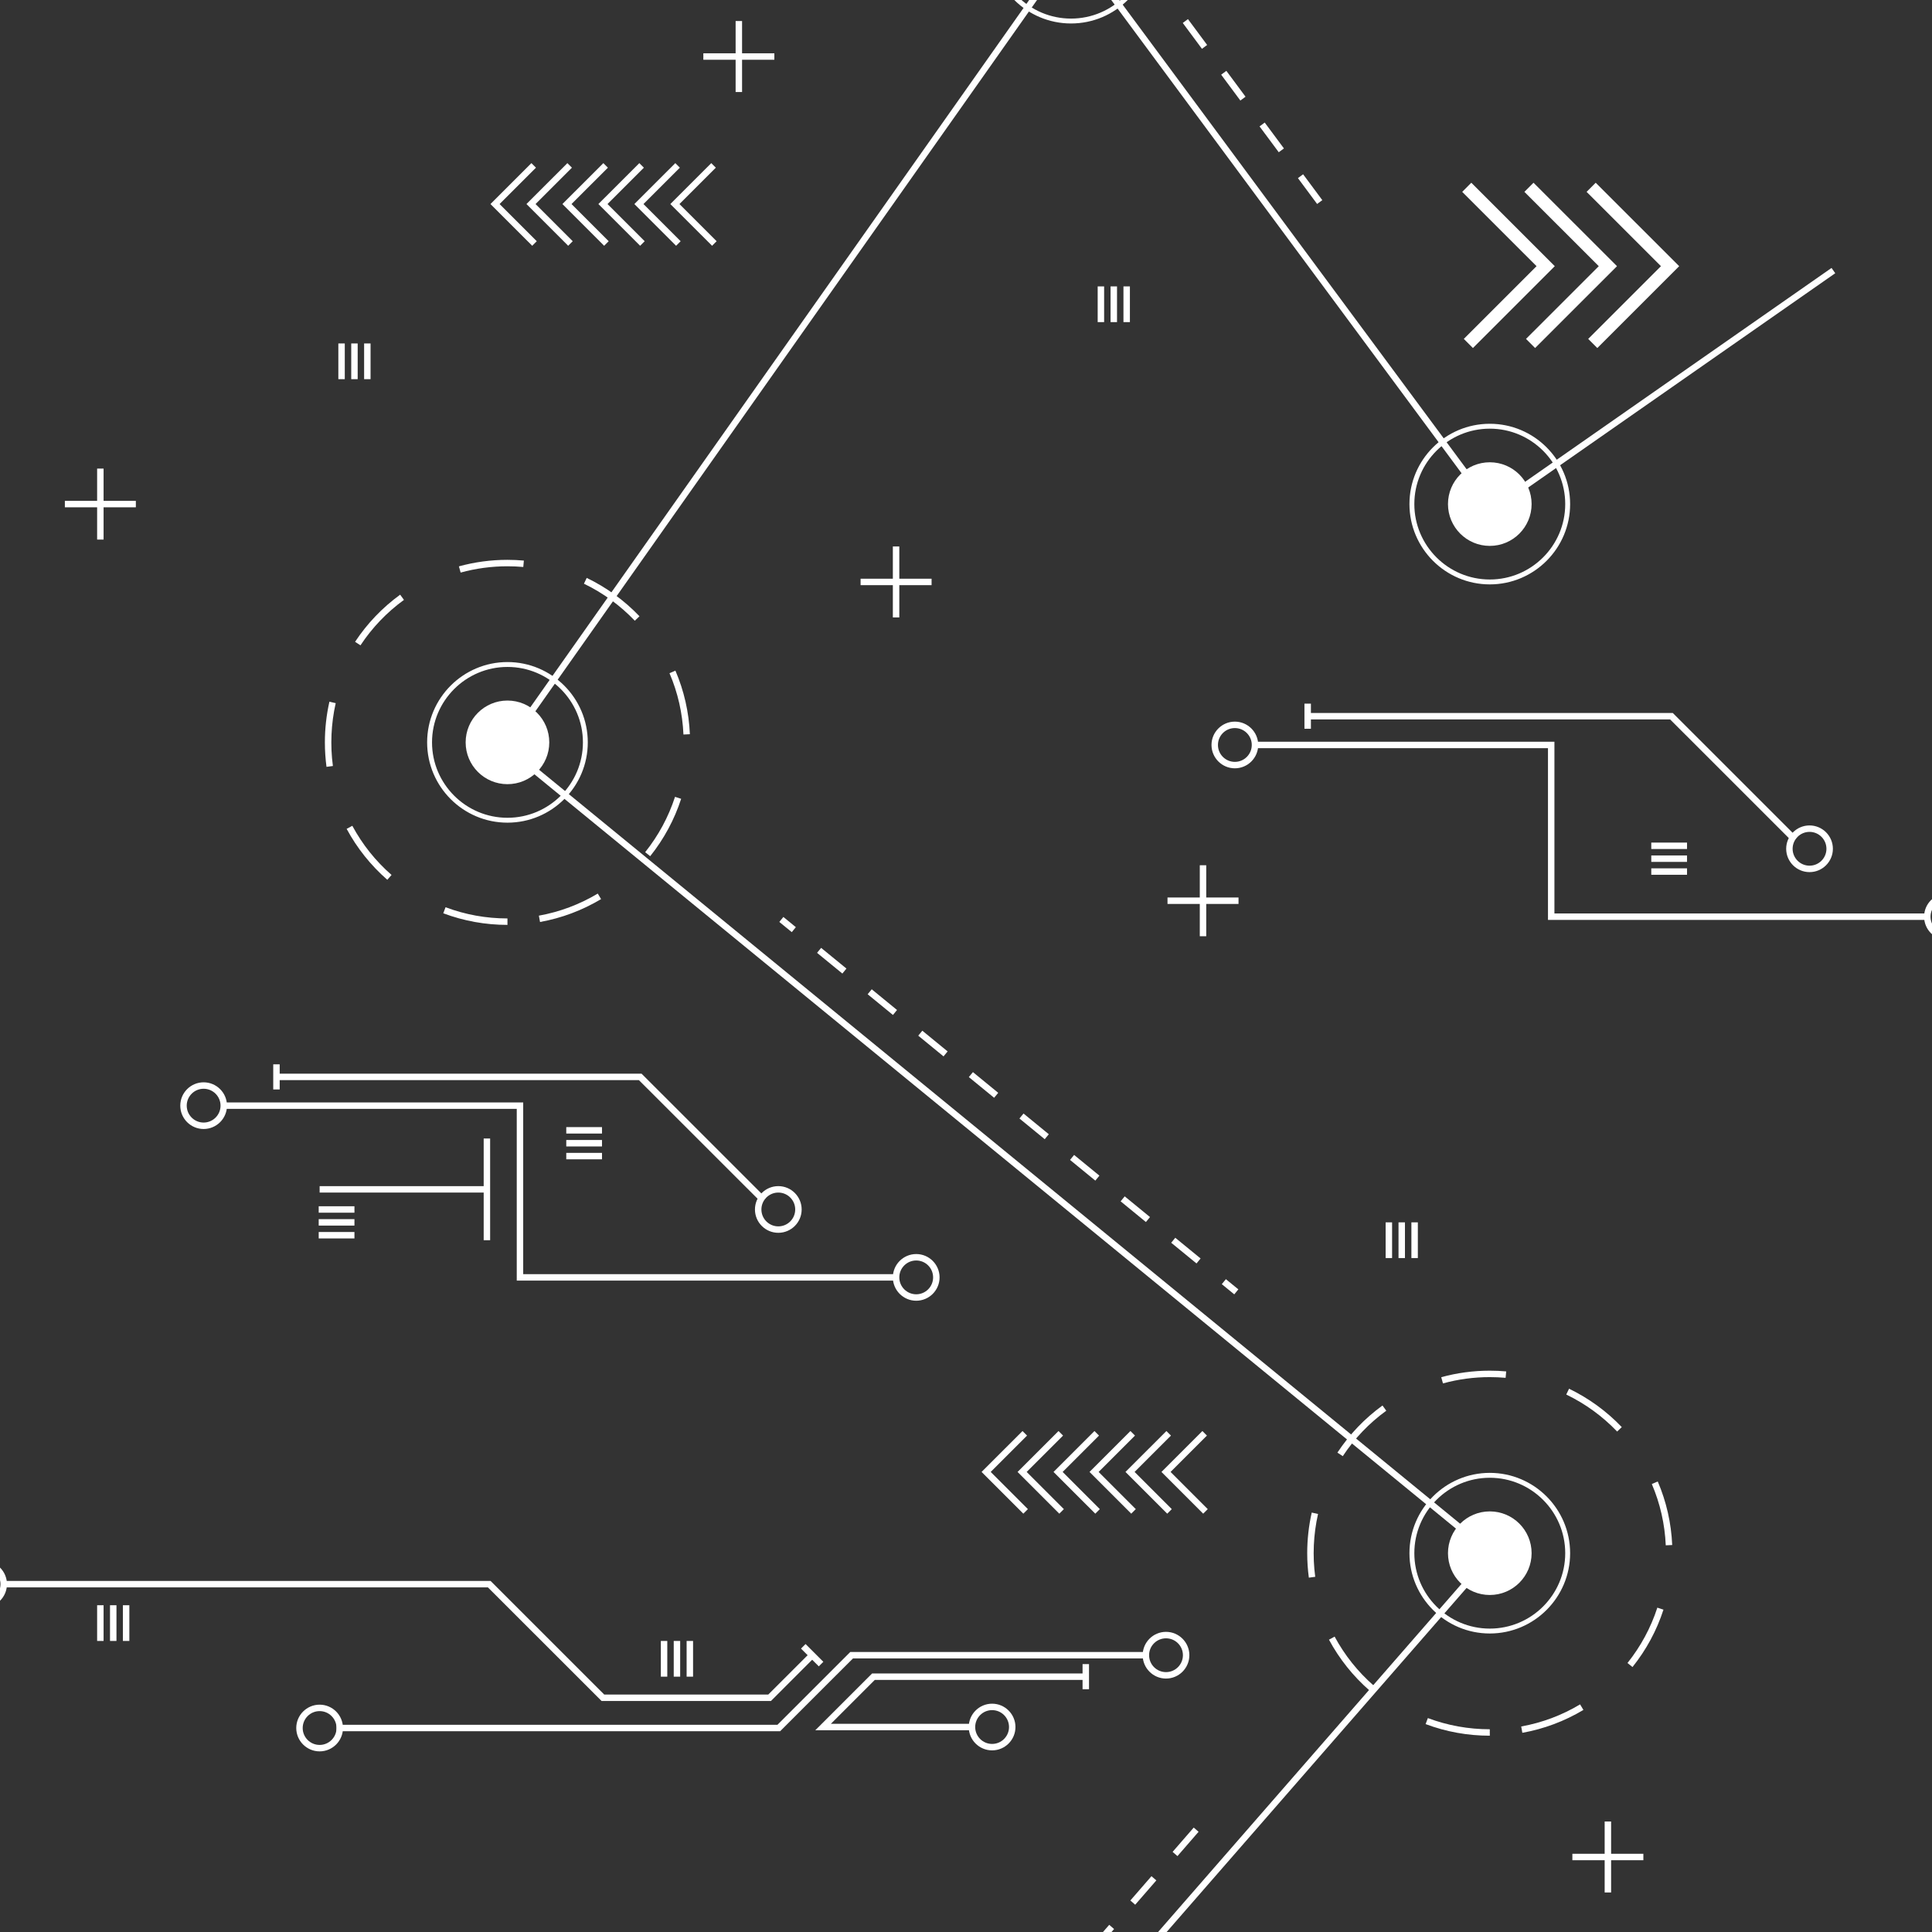 <svg xmlns="http://www.w3.org/2000/svg" xmlns:xlink="http://www.w3.org/1999/xlink" width="1400" zoomAndPan="magnify" viewBox="0 0 1050 1050" height="1400" preserveAspectRatio="xMidYMid meet" version="1.0"><rect x="0" y="0" width="1050" height="1050" fill="#333333" stroke="none"/><defs><clipPath id="id1"><path d="M 272.152 0 L 998 0 L 998 1050 L 272.152 1050 Z M 272.152 0 " clip-rule="nonzero"/></clipPath></defs><g clip-path="url(#id1)"><path fill="#ffffff" d="M 272.754 406.328 L 583.215 -33.871 L 584.648 -31.922 L 811.23 274.148 L 995.402 145.621 L 997.414 148.496 L 810.445 278.969 L 583.285 -27.898 L 277.492 405.68 L 813.344 844.312 L 812.156 845.676 L 487.605 1217.996 L 741.176 1473.215 L 738.688 1475.688 L 482.82 1218.145 L 483.895 1216.918 L 808.328 844.727 L 272.754 406.328 " fill-opacity="1" fill-rule="nonzero"/></g><path fill="#ffffff" d="M 275.793 426.18 C 263.242 426.18 253.07 416.012 253.07 403.461 C 253.07 390.914 263.242 380.734 275.793 380.734 C 288.348 380.734 298.52 390.914 298.52 403.461 C 298.52 416.012 288.348 426.18 275.793 426.18 " fill-opacity="1" fill-rule="nonzero"/><path fill="#ffffff" d="M 316.805 403.461 C 316.805 380.863 298.402 362.469 275.793 362.469 C 253.188 362.469 234.797 380.863 234.797 403.461 C 234.797 426.062 253.188 444.445 275.793 444.445 C 298.402 444.445 316.805 426.062 316.805 403.461 Z M 232.137 403.461 C 232.137 379.395 251.719 359.812 275.793 359.812 C 299.871 359.812 319.449 379.395 319.449 403.461 C 319.449 427.531 299.871 447.102 275.793 447.102 C 251.719 447.102 232.137 427.531 232.137 403.461 " fill-opacity="1" fill-rule="nonzero"/><path fill="#ffffff" d="M 809.672 296.68 C 797.117 296.68 786.945 286.5 786.945 273.953 C 786.945 261.406 797.117 251.238 809.672 251.238 C 822.223 251.238 832.395 261.406 832.395 273.953 C 832.395 286.5 822.223 296.68 809.672 296.68 " fill-opacity="1" fill-rule="nonzero"/><path fill="#ffffff" d="M 850.668 273.953 C 850.668 251.363 832.277 232.969 809.672 232.969 C 787.062 232.969 768.66 251.363 768.66 273.953 C 768.66 296.551 787.062 314.945 809.672 314.945 C 832.277 314.945 850.668 296.551 850.668 273.953 Z M 766.004 273.953 C 766.004 249.887 785.594 230.312 809.672 230.312 C 833.746 230.312 853.328 249.887 853.328 273.953 C 853.328 298.02 833.746 317.605 809.672 317.605 C 785.594 317.605 766.004 298.02 766.004 273.953 " fill-opacity="1" fill-rule="nonzero"/><path fill="#ffffff" d="M 623.082 -30.879 C 623.082 -53.48 604.691 -71.875 582.082 -71.875 C 559.477 -71.875 541.074 -53.48 541.074 -30.879 C 541.074 -8.281 559.477 10.102 582.082 10.102 C 604.691 10.102 623.082 -8.281 623.082 -30.879 Z M 538.414 -30.879 C 538.414 -54.949 558.008 -74.531 582.082 -74.531 C 606.16 -74.531 625.738 -54.949 625.738 -30.879 C 625.738 -6.812 606.16 12.758 582.082 12.758 C 558.008 12.758 538.414 -6.812 538.414 -30.879 " fill-opacity="1" fill-rule="nonzero"/><path fill="#ffffff" d="M 809.672 866.84 C 797.117 866.84 786.945 856.672 786.945 844.125 C 786.945 831.578 797.117 821.41 809.672 821.41 C 822.223 821.41 832.395 831.578 832.395 844.125 C 832.395 856.672 822.223 866.84 809.672 866.84 " fill-opacity="1" fill-rule="nonzero"/><path fill="#ffffff" d="M 850.668 844.125 C 850.668 821.527 832.277 803.133 809.672 803.133 C 787.062 803.133 768.66 821.527 768.66 844.125 C 768.66 866.727 787.062 885.109 809.672 885.109 C 832.277 885.109 850.668 866.727 850.668 844.125 Z M 766.004 844.125 C 766.004 820.059 785.594 800.473 809.672 800.473 C 833.746 800.473 853.328 820.059 853.328 844.125 C 853.328 868.191 833.746 887.766 809.672 887.766 C 785.594 887.766 766.004 868.191 766.004 844.125 " fill-opacity="1" fill-rule="nonzero"/><path fill="#ffffff" d="M 664.02 697.91 L 666.242 695.203 L 673.016 700.738 L 670.793 703.453 L 664.02 697.91 " fill-opacity="1" fill-rule="nonzero"/><path fill="#ffffff" d="M 636.523 675.402 L 638.742 672.695 L 652.496 683.949 L 650.277 686.656 Z M 609.039 652.895 L 611.258 650.191 L 625 661.445 L 622.781 664.148 Z M 581.539 630.387 L 583.758 627.684 L 597.504 638.938 L 595.281 641.641 Z M 554.043 607.879 L 556.262 605.176 L 570.004 616.43 L 567.785 619.133 Z M 526.543 585.371 L 528.766 582.668 L 542.508 593.922 L 540.289 596.625 Z M 499.047 562.863 L 501.266 560.16 L 515.008 571.414 L 512.789 574.117 Z M 471.551 540.355 L 473.77 537.652 L 487.512 548.906 L 485.293 551.609 Z M 444.051 517.848 L 446.27 515.145 L 460.027 526.398 L 457.805 529.102 L 444.051 517.848 " fill-opacity="1" fill-rule="nonzero"/><path fill="#ffffff" d="M 423.535 501.051 L 425.754 498.344 L 432.527 503.891 L 430.309 506.594 L 423.535 501.051 " fill-opacity="1" fill-rule="nonzero"/><path fill="#ffffff" d="M 705.402 96.805 L 708.211 94.715 L 718.648 108.773 L 715.828 110.855 Z M 684.539 68.691 L 687.348 66.602 L 697.785 80.664 L 694.977 82.742 Z M 663.676 40.582 L 666.496 38.504 L 676.922 52.551 L 674.113 54.645 Z M 642.812 12.473 L 645.633 10.391 L 656.059 24.441 L 653.238 26.531 L 642.812 12.473 " fill-opacity="1" fill-rule="nonzero"/><path fill="#ffffff" d="M 897.723 806.527 L 900.949 805.152 C 905.641 816.094 908.277 827.719 908.809 839.688 L 905.305 839.852 C 904.797 828.297 902.242 817.09 897.723 806.527 Z M 884.5 903.812 C 891.711 894.777 897.18 884.656 900.727 873.727 L 904.059 874.812 C 900.383 886.137 894.719 896.641 887.227 906 Z M 851.223 757.898 L 852.75 754.742 C 863.488 759.93 873.125 766.945 881.402 775.598 L 878.883 778.012 C 870.883 769.66 861.578 762.898 851.223 757.898 Z M 826.742 938.305 C 838.082 936.258 848.844 932.227 858.746 926.297 L 860.551 929.305 C 850.273 935.449 839.109 939.633 827.355 941.746 Z M 783.281 748.48 C 791.836 746.125 800.711 744.934 809.672 744.934 C 812.641 744.934 815.645 745.062 818.582 745.328 L 818.27 748.816 C 815.438 748.562 812.547 748.434 809.672 748.434 C 801.023 748.434 792.461 749.578 784.219 751.855 Z M 774.785 937.008 L 776.012 933.738 C 786.762 937.773 798.09 939.816 809.672 939.816 L 809.672 943.316 C 797.66 943.316 785.93 941.191 774.785 937.008 Z M 726.852 789.465 C 733.441 779.504 741.684 770.883 751.348 763.859 L 753.414 766.691 C 744.086 773.473 736.137 781.781 729.766 791.395 Z M 722.266 891.129 L 725.34 889.465 C 730.805 899.598 737.984 908.586 746.676 916.176 L 744.363 918.812 C 735.359 910.941 727.918 901.621 722.266 891.129 Z M 710.441 844.125 C 710.441 836.672 711.273 829.242 712.902 822.047 L 716.324 822.82 C 713.793 833.922 713.285 845.719 714.797 856.961 L 711.332 857.426 C 710.742 853.059 710.441 848.586 710.441 844.125 " fill-opacity="1" fill-rule="nonzero"/><path fill="#ffffff" d="M 363.859 365.867 L 367.07 364.48 C 371.766 375.434 374.41 387.055 374.934 399.027 L 371.441 399.188 C 370.934 387.633 368.379 376.414 363.859 365.867 Z M 350.637 463.141 C 357.848 454.117 363.305 443.996 366.863 433.062 L 370.191 434.141 C 366.504 445.473 360.844 455.965 353.363 465.324 Z M 317.359 317.234 L 318.871 314.078 C 329.609 319.258 339.262 326.27 347.539 334.922 L 345.008 337.352 C 337.02 328.996 327.715 322.227 317.359 317.234 Z M 292.867 497.641 C 304.207 495.594 314.977 491.562 324.871 485.637 L 326.676 488.641 C 316.398 494.773 305.246 498.969 293.492 501.082 Z M 249.406 307.805 C 257.973 305.449 266.848 304.258 275.793 304.258 C 278.777 304.258 281.77 304.398 284.707 304.664 L 284.395 308.141 C 281.562 307.887 278.672 307.762 275.793 307.762 C 267.16 307.762 258.594 308.914 250.344 311.18 Z M 240.91 496.348 L 242.148 493.066 C 252.887 497.109 264.211 499.152 275.793 499.152 L 275.793 502.656 C 263.797 502.656 252.055 500.527 240.91 496.348 Z M 192.977 348.801 C 199.566 338.84 207.809 330.223 217.48 323.195 L 219.539 326.027 C 210.211 332.809 202.258 341.117 195.902 350.73 Z M 188.391 450.465 L 191.477 448.801 C 196.93 458.934 204.109 467.922 212.801 475.516 L 210.488 478.148 C 201.484 470.281 194.055 460.957 188.391 450.465 Z M 176.566 403.461 C 176.566 396.012 177.398 388.582 179.027 381.371 L 182.449 382.145 C 179.93 393.25 179.406 405.035 180.922 416.301 L 177.441 416.762 C 176.867 412.395 176.566 407.91 176.566 403.461 " fill-opacity="1" fill-rule="nonzero"/><path fill="#ffffff" d="M 637.285 1006.449 L 648.766 993.242 L 651.398 995.531 L 639.922 1008.75 Z M 614.32 1032.875 L 625.797 1019.668 L 628.445 1021.957 L 616.957 1035.172 Z M 591.363 1059.297 L 602.844 1046.094 L 605.477 1048.391 L 594 1061.598 Z M 568.398 1085.734 L 579.875 1072.516 L 582.523 1074.805 L 571.043 1088.023 Z M 545.441 1112.148 L 556.922 1098.941 L 559.566 1101.227 L 548.078 1114.445 Z M 528.797 1131.305 L 533.965 1125.363 L 536.602 1127.652 L 531.434 1133.602 L 528.797 1131.305 " fill-opacity="1" fill-rule="nonzero"/><path fill="#ffffff" d="M 862.285 104.27 L 867.23 99.312 L 912.598 144.66 L 868.109 189.145 L 863.152 184.188 L 902.691 144.66 L 862.285 104.27 " fill-opacity="1" fill-rule="nonzero"/><path fill="#ffffff" d="M 828.477 104.27 L 833.434 99.312 L 878.801 144.66 L 834.301 189.145 L 829.355 184.188 L 868.895 144.66 L 828.477 104.27 " fill-opacity="1" fill-rule="nonzero"/><path fill="#ffffff" d="M 794.68 104.27 L 799.625 99.312 L 844.992 144.66 L 800.504 189.145 L 795.547 184.188 L 835.086 144.66 L 794.68 104.27 " fill-opacity="1" fill-rule="nonzero"/><path fill="#ffffff" d="M 572.57 799.965 L 594.82 777.734 L 597.293 780.207 L 577.527 799.965 L 597.734 820.176 L 595.262 822.648 L 572.57 799.965 " fill-opacity="1" fill-rule="nonzero"/><path fill="#ffffff" d="M 611.672 799.965 L 633.922 777.734 L 636.398 780.207 L 616.621 799.965 L 636.836 820.176 L 634.363 822.648 L 611.672 799.965 " fill-opacity="1" fill-rule="nonzero"/><path fill="#ffffff" d="M 631.23 799.965 L 653.469 777.734 L 655.941 780.207 L 636.176 799.965 L 656.383 820.176 L 653.906 822.648 L 631.23 799.965 " fill-opacity="1" fill-rule="nonzero"/><path fill="#ffffff" d="M 533.469 799.965 L 555.719 777.734 L 558.191 780.207 L 538.426 799.965 L 558.633 820.176 L 556.156 822.648 L 533.469 799.965 " fill-opacity="1" fill-rule="nonzero"/><path fill="#ffffff" d="M 553.023 799.965 L 575.273 777.734 L 577.75 780.207 L 557.973 799.965 L 578.188 820.176 L 575.715 822.648 L 553.023 799.965 " fill-opacity="1" fill-rule="nonzero"/><path fill="#ffffff" d="M 592.129 799.965 L 614.367 777.734 L 616.84 780.207 L 597.074 799.965 L 617.277 820.176 L 614.805 822.648 L 592.129 799.965 " fill-opacity="1" fill-rule="nonzero"/><path fill="#ffffff" d="M 305.66 110.891 L 327.91 88.66 L 330.387 91.133 L 310.609 110.891 L 330.812 131.098 L 328.34 133.57 L 305.66 110.891 " fill-opacity="1" fill-rule="nonzero"/><path fill="#ffffff" d="M 344.766 110.891 L 367.016 88.66 L 369.488 91.133 L 349.711 110.891 L 369.914 131.098 L 367.441 133.57 L 344.766 110.891 " fill-opacity="1" fill-rule="nonzero"/><path fill="#ffffff" d="M 364.309 110.891 L 386.559 88.66 L 389.031 91.133 L 369.258 110.891 L 389.473 131.098 L 387 133.57 L 364.309 110.891 " fill-opacity="1" fill-rule="nonzero"/><path fill="#ffffff" d="M 266.559 110.891 L 288.809 88.66 L 291.281 91.133 L 271.508 110.891 L 291.723 131.098 L 289.25 133.57 L 266.559 110.891 " fill-opacity="1" fill-rule="nonzero"/><path fill="#ffffff" d="M 286.117 110.891 L 308.355 88.66 L 310.828 91.133 L 291.062 110.891 L 311.266 131.098 L 308.793 133.57 L 286.117 110.891 " fill-opacity="1" fill-rule="nonzero"/><path fill="#ffffff" d="M 325.207 110.891 L 347.457 88.66 L 349.93 91.133 L 330.164 110.891 L 350.371 131.098 L 347.895 133.57 L 325.207 110.891 " fill-opacity="1" fill-rule="nonzero"/><path fill="#ffffff" d="M 652.059 508.824 L 652.059 470.246 L 655.562 470.246 L 655.562 508.824 L 652.059 508.824 " fill-opacity="1" fill-rule="nonzero"/><path fill="#ffffff" d="M 634.512 491.273 L 634.512 487.773 L 673.105 487.773 L 673.105 491.273 L 634.512 491.273 " fill-opacity="1" fill-rule="nonzero"/><path fill="#ffffff" d="M 485.246 335.559 L 485.246 296.992 L 488.75 296.992 L 488.75 335.559 L 485.246 335.559 " fill-opacity="1" fill-rule="nonzero"/><path fill="#ffffff" d="M 467.711 318.02 L 467.711 314.52 L 506.293 314.52 L 506.293 318.02 L 467.711 318.02 " fill-opacity="1" fill-rule="nonzero"/><path fill="#ffffff" d="M 52.785 293.246 L 52.785 254.668 L 56.297 254.668 L 56.297 293.246 L 52.785 293.246 " fill-opacity="1" fill-rule="nonzero"/><path fill="#ffffff" d="M 35.25 275.707 L 35.25 272.207 L 73.832 272.207 L 73.832 275.707 L 35.25 275.707 " fill-opacity="1" fill-rule="nonzero"/><path fill="#ffffff" d="M 399.793 50.012 L 399.793 11.43 L 403.297 11.43 L 403.297 50.012 L 399.793 50.012 " fill-opacity="1" fill-rule="nonzero"/><path fill="#ffffff" d="M 382.25 32.473 L 382.25 28.969 L 420.844 28.969 L 420.844 32.473 L 382.25 32.473 " fill-opacity="1" fill-rule="nonzero"/><path fill="#ffffff" d="M 872.098 1028.52 L 872.098 989.949 L 875.602 989.949 L 875.602 1028.52 L 872.098 1028.52 " fill-opacity="1" fill-rule="nonzero"/><path fill="#ffffff" d="M 854.551 1010.992 L 854.551 1007.488 L 893.133 1007.488 L 893.133 1010.992 L 854.551 1010.992 " fill-opacity="1" fill-rule="nonzero"/><path fill="#ffffff" d="M 182.922 940.891 L 182.922 937.391 L 422.531 937.391 L 462.117 897.816 L 624.41 897.816 L 624.41 901.32 L 463.574 901.32 L 423.984 940.891 L 182.922 940.891 " fill-opacity="1" fill-rule="nonzero"/><path fill="#ffffff" d="M 443.094 940.359 L 473.977 909.488 L 590.094 909.488 L 590.094 912.988 L 475.434 912.988 L 451.555 936.859 L 526.82 936.859 L 526.82 940.359 L 443.094 940.359 " fill-opacity="1" fill-rule="nonzero"/><path fill="#ffffff" d="M 2.02 862.703 L 2.02 859.203 L 266.629 859.203 L 267.137 859.723 L 328.375 920.938 L 417.547 920.938 L 440.168 898.328 L 442.641 900.797 L 419.004 924.438 L 326.93 924.438 L 265.172 862.703 L 2.02 862.703 " fill-opacity="1" fill-rule="nonzero"/><path fill="#ffffff" d="M 182.898 939.148 C 182.898 934.074 178.773 929.949 173.711 929.949 C 168.637 929.949 164.508 934.074 164.508 939.148 C 164.508 944.207 168.637 948.332 173.711 948.332 C 178.773 948.332 182.898 944.207 182.898 939.148 Z M 161.008 939.148 C 161.008 932.145 166.707 926.449 173.711 926.449 C 180.703 926.449 186.402 932.145 186.402 939.148 C 186.402 946.137 180.703 951.832 173.711 951.832 C 166.707 951.832 161.008 946.137 161.008 939.148 " fill-opacity="1" fill-rule="nonzero"/><path fill="#ffffff" d="M 119.859 600.898 C 119.859 595.84 115.73 591.715 110.668 591.715 C 105.594 591.715 101.48 595.84 101.48 600.898 C 101.48 605.961 105.594 610.086 110.668 610.086 C 115.73 610.086 119.859 605.961 119.859 600.898 Z M 97.977 600.898 C 97.977 593.898 103.664 588.215 110.668 588.215 C 117.664 588.215 123.359 593.898 123.359 600.898 C 123.359 607.891 117.664 613.586 110.668 613.586 C 103.664 613.586 97.977 607.891 97.977 600.898 " fill-opacity="1" fill-rule="nonzero"/><path fill="#ffffff" d="M 642.891 899.562 C 642.891 894.5 638.766 890.387 633.703 890.387 C 628.629 890.387 624.504 894.5 624.504 899.562 C 624.504 904.637 628.629 908.758 633.703 908.758 C 638.766 908.758 642.891 904.637 642.891 899.562 Z M 621.012 899.562 C 621.012 892.574 626.699 886.875 633.703 886.875 C 640.695 886.875 646.395 892.574 646.395 899.562 C 646.395 906.562 640.695 912.262 633.703 912.262 C 626.699 912.262 621.012 906.562 621.012 899.562 " fill-opacity="1" fill-rule="nonzero"/><path fill="#ffffff" d="M 507.125 694.234 C 507.125 689.16 503.012 685.047 497.949 685.047 C 492.875 685.047 488.75 689.16 488.75 694.234 C 488.75 699.293 492.875 703.418 497.949 703.418 C 503.012 703.418 507.125 699.293 507.125 694.234 Z M 485.246 694.234 C 485.246 687.23 490.945 681.547 497.949 681.547 C 504.941 681.547 510.641 687.23 510.641 694.234 C 510.641 701.223 504.941 706.922 497.949 706.922 C 490.945 706.922 485.246 701.223 485.246 694.234 " fill-opacity="1" fill-rule="nonzero"/><path fill="#ffffff" d="M 432.18 657.32 C 432.18 652.258 428.066 648.133 422.992 648.133 C 417.93 648.133 413.805 652.258 413.805 657.32 C 413.805 662.391 417.93 666.504 422.992 666.504 C 428.066 666.504 432.18 662.391 432.18 657.32 Z M 410.301 657.32 C 410.301 650.328 415.988 644.633 422.992 644.633 C 429.996 644.633 435.684 650.328 435.684 657.32 C 435.684 664.32 429.996 670.004 422.992 670.004 C 415.988 670.004 410.301 664.32 410.301 657.32 " fill-opacity="1" fill-rule="nonzero"/><path fill="#ffffff" d="M 548.379 938.605 C 548.379 933.543 544.254 929.418 539.191 929.418 C 534.117 929.418 530 933.543 530 938.605 C 530 943.676 534.117 947.789 539.191 947.789 C 544.254 947.789 548.379 943.676 548.379 938.605 Z M 526.488 938.605 C 526.488 931.613 532.184 925.918 539.191 925.918 C 546.184 925.918 551.879 931.613 551.879 938.605 C 551.879 945.605 546.184 951.289 539.191 951.289 C 532.184 951.289 526.488 945.605 526.488 938.605 " fill-opacity="1" fill-rule="nonzero"/><path fill="#ffffff" d="M 0.262 860.961 C 0.262 855.887 -3.852 851.773 -8.914 851.773 C -13.988 851.773 -18.113 855.887 -18.113 860.961 C -18.113 866.02 -13.988 870.145 -8.914 870.145 C -3.852 870.145 0.262 866.02 0.262 860.961 Z M -21.617 860.961 C -21.617 853.957 -15.918 848.273 -8.914 848.273 C -1.922 848.273 3.777 853.957 3.777 860.961 C 3.777 867.961 -1.922 873.648 -8.914 873.648 C -15.918 873.648 -21.617 867.961 -21.617 860.961 " fill-opacity="1" fill-rule="nonzero"/><path fill="#ffffff" d="M 373.164 911.23 L 373.164 891.82 L 376.664 891.82 L 376.664 911.23 L 373.164 911.23 " fill-opacity="1" fill-rule="nonzero"/><path fill="#ffffff" d="M 366.16 911.23 L 366.16 891.82 L 369.66 891.82 L 369.66 911.23 L 366.16 911.23 " fill-opacity="1" fill-rule="nonzero"/><path fill="#ffffff" d="M 359.156 911.23 L 359.156 891.82 L 362.656 891.82 L 362.656 911.23 L 359.156 911.23 " fill-opacity="1" fill-rule="nonzero"/><path fill="#ffffff" d="M 307.754 630.062 L 307.754 626.562 L 327.172 626.562 L 327.172 630.062 L 307.754 630.062 " fill-opacity="1" fill-rule="nonzero"/><path fill="#ffffff" d="M 307.754 623.07 L 307.754 619.559 L 327.172 619.559 L 327.172 623.07 L 307.754 623.07 " fill-opacity="1" fill-rule="nonzero"/><path fill="#ffffff" d="M 307.754 616.059 L 307.754 612.559 L 327.172 612.559 L 327.172 616.059 L 307.754 616.059 " fill-opacity="1" fill-rule="nonzero"/><path fill="#ffffff" d="M 173.211 673.066 L 173.211 669.566 L 192.633 669.566 L 192.633 673.066 L 173.211 673.066 " fill-opacity="1" fill-rule="nonzero"/><path fill="#ffffff" d="M 173.211 666.078 L 173.211 662.574 L 192.633 662.574 L 192.633 666.078 L 173.211 666.078 " fill-opacity="1" fill-rule="nonzero"/><path fill="#ffffff" d="M 173.211 659.074 L 173.211 655.574 L 192.633 655.574 L 192.633 659.074 L 173.211 659.074 " fill-opacity="1" fill-rule="nonzero"/><path fill="#ffffff" d="M 767.066 683.73 L 767.066 664.32 L 770.566 664.32 L 770.566 683.73 L 767.066 683.73 " fill-opacity="1" fill-rule="nonzero"/><path fill="#ffffff" d="M 760.062 683.73 L 760.062 664.32 L 763.562 664.32 L 763.562 683.73 L 760.062 683.73 " fill-opacity="1" fill-rule="nonzero"/><path fill="#ffffff" d="M 753.066 683.73 L 753.066 664.32 L 756.57 664.32 L 756.57 683.73 L 753.066 683.73 " fill-opacity="1" fill-rule="nonzero"/><path fill="#ffffff" d="M 610.574 175.062 L 610.574 155.648 L 614.078 155.648 L 614.078 175.062 L 610.574 175.062 " fill-opacity="1" fill-rule="nonzero"/><path fill="#ffffff" d="M 603.57 175.062 L 603.57 155.648 L 607.074 155.648 L 607.074 175.062 L 603.57 175.062 " fill-opacity="1" fill-rule="nonzero"/><path fill="#ffffff" d="M 596.566 175.062 L 596.566 155.648 L 600.066 155.648 L 600.066 175.062 L 596.566 175.062 " fill-opacity="1" fill-rule="nonzero"/><path fill="#ffffff" d="M 197.891 206.07 L 197.891 186.66 L 201.391 186.66 L 201.391 206.07 L 197.891 206.07 " fill-opacity="1" fill-rule="nonzero"/><path fill="#ffffff" d="M 190.887 206.07 L 190.887 186.66 L 194.387 186.66 L 194.387 206.07 L 190.887 206.07 " fill-opacity="1" fill-rule="nonzero"/><path fill="#ffffff" d="M 183.883 206.07 L 183.883 186.66 L 187.383 186.66 L 187.383 206.07 L 183.883 206.07 " fill-opacity="1" fill-rule="nonzero"/><path fill="#ffffff" d="M 66.793 891.82 L 66.793 872.41 L 70.297 872.41 L 70.297 891.82 L 66.793 891.82 " fill-opacity="1" fill-rule="nonzero"/><path fill="#ffffff" d="M 59.789 891.82 L 59.789 872.41 L 63.293 872.41 L 63.293 891.82 L 59.789 891.82 " fill-opacity="1" fill-rule="nonzero"/><path fill="#ffffff" d="M 52.785 891.82 L 52.785 872.41 L 56.297 872.41 L 56.297 891.82 L 52.785 891.82 " fill-opacity="1" fill-rule="nonzero"/><path fill="#ffffff" d="M 588.348 918.062 L 588.348 904.402 L 591.852 904.402 L 591.852 918.062 L 588.348 918.062 " fill-opacity="1" fill-rule="nonzero"/><path fill="#ffffff" d="M 148.5 592.094 L 148.5 578.438 L 152.004 578.438 L 152.004 592.094 L 148.5 592.094 " fill-opacity="1" fill-rule="nonzero"/><path fill="#ffffff" d="M 435.336 895.969 L 437.809 893.496 L 447.473 903.156 L 445 905.629 L 435.336 895.969 " fill-opacity="1" fill-rule="nonzero"/><path fill="#ffffff" d="M 150.246 587.023 L 150.246 583.523 L 348.672 583.523 L 349.191 584.031 L 416.184 651 L 413.711 653.473 L 347.227 587.023 L 150.246 587.023 " fill-opacity="1" fill-rule="nonzero"/><path fill="#ffffff" d="M 122.238 602.645 L 122.238 599.156 L 284.348 599.156 L 284.348 692.477 L 486.379 692.477 L 486.379 695.98 L 280.844 695.98 L 280.844 602.645 L 122.238 602.645 " fill-opacity="1" fill-rule="nonzero"/><path fill="#ffffff" d="M 262.871 674.027 L 262.871 618.75 L 266.375 618.75 L 266.375 674.027 L 262.871 674.027 " fill-opacity="1" fill-rule="nonzero"/><path fill="#ffffff" d="M 173.711 648.133 L 173.711 644.645 L 264.629 644.645 L 264.629 648.133 L 173.711 648.133 " fill-opacity="1" fill-rule="nonzero"/><path fill="#ffffff" d="M 680.309 404.871 C 680.309 399.801 676.191 395.688 671.117 395.688 C 666.043 395.688 661.93 399.801 661.93 404.871 C 661.93 409.934 666.043 414.059 671.117 414.059 C 676.191 414.059 680.309 409.934 680.309 404.871 Z M 658.426 404.871 C 658.426 397.871 664.125 392.188 671.117 392.188 C 678.109 392.188 683.809 397.871 683.809 404.871 C 683.809 411.863 678.109 417.559 671.117 417.559 C 664.125 417.559 658.426 411.863 658.426 404.871 " fill-opacity="1" fill-rule="nonzero"/><path fill="#ffffff" d="M 1067.586 498.207 C 1067.586 493.133 1063.461 489.02 1058.398 489.02 C 1053.324 489.02 1049.207 493.133 1049.207 498.207 C 1049.207 503.266 1053.324 507.391 1058.398 507.391 C 1063.461 507.391 1067.586 503.266 1067.586 498.207 Z M 1045.707 498.207 C 1045.707 491.203 1051.395 485.52 1058.398 485.52 C 1065.391 485.52 1071.09 491.203 1071.09 498.207 C 1071.09 505.195 1065.391 510.895 1058.398 510.895 C 1051.395 510.895 1045.707 505.195 1045.707 498.207 " fill-opacity="1" fill-rule="nonzero"/><path fill="#ffffff" d="M 992.629 461.293 C 992.629 456.23 988.516 452.105 983.441 452.105 C 978.379 452.105 974.25 456.23 974.25 461.293 C 974.25 466.363 978.379 470.477 983.441 470.477 C 988.516 470.477 992.629 466.363 992.629 461.293 Z M 970.75 461.293 C 970.75 454.301 976.449 448.605 983.441 448.605 C 990.445 448.605 996.133 454.301 996.133 461.293 C 996.133 468.293 990.445 473.977 983.441 473.977 C 976.449 473.977 970.75 468.293 970.75 461.293 " fill-opacity="1" fill-rule="nonzero"/><path fill="#ffffff" d="M 897.434 475.422 L 897.434 471.922 L 916.863 471.922 L 916.863 475.422 L 897.434 475.422 " fill-opacity="1" fill-rule="nonzero"/><path fill="#ffffff" d="M 897.434 468.422 L 897.434 464.918 L 916.863 464.918 L 916.863 468.422 L 897.434 468.422 " fill-opacity="1" fill-rule="nonzero"/><path fill="#ffffff" d="M 897.434 461.418 L 897.434 457.93 L 916.863 457.93 L 916.863 461.418 L 897.434 461.418 " fill-opacity="1" fill-rule="nonzero"/><path fill="#ffffff" d="M 708.938 396.066 L 708.938 382.41 L 712.453 382.41 L 712.453 396.066 L 708.938 396.066 " fill-opacity="1" fill-rule="nonzero"/><path fill="#ffffff" d="M 710.695 390.996 L 710.695 387.484 L 909.133 387.484 L 909.641 388.004 L 976.621 454.973 L 974.148 457.445 L 907.676 390.996 L 710.695 390.996 " fill-opacity="1" fill-rule="nonzero"/><path fill="#ffffff" d="M 682.688 406.617 L 682.688 403.117 L 844.797 403.117 L 844.797 496.449 L 1046.828 496.449 L 1046.828 499.953 L 841.293 499.953 L 841.293 406.617 L 682.688 406.617 " fill-opacity="1" fill-rule="nonzero"/></svg>